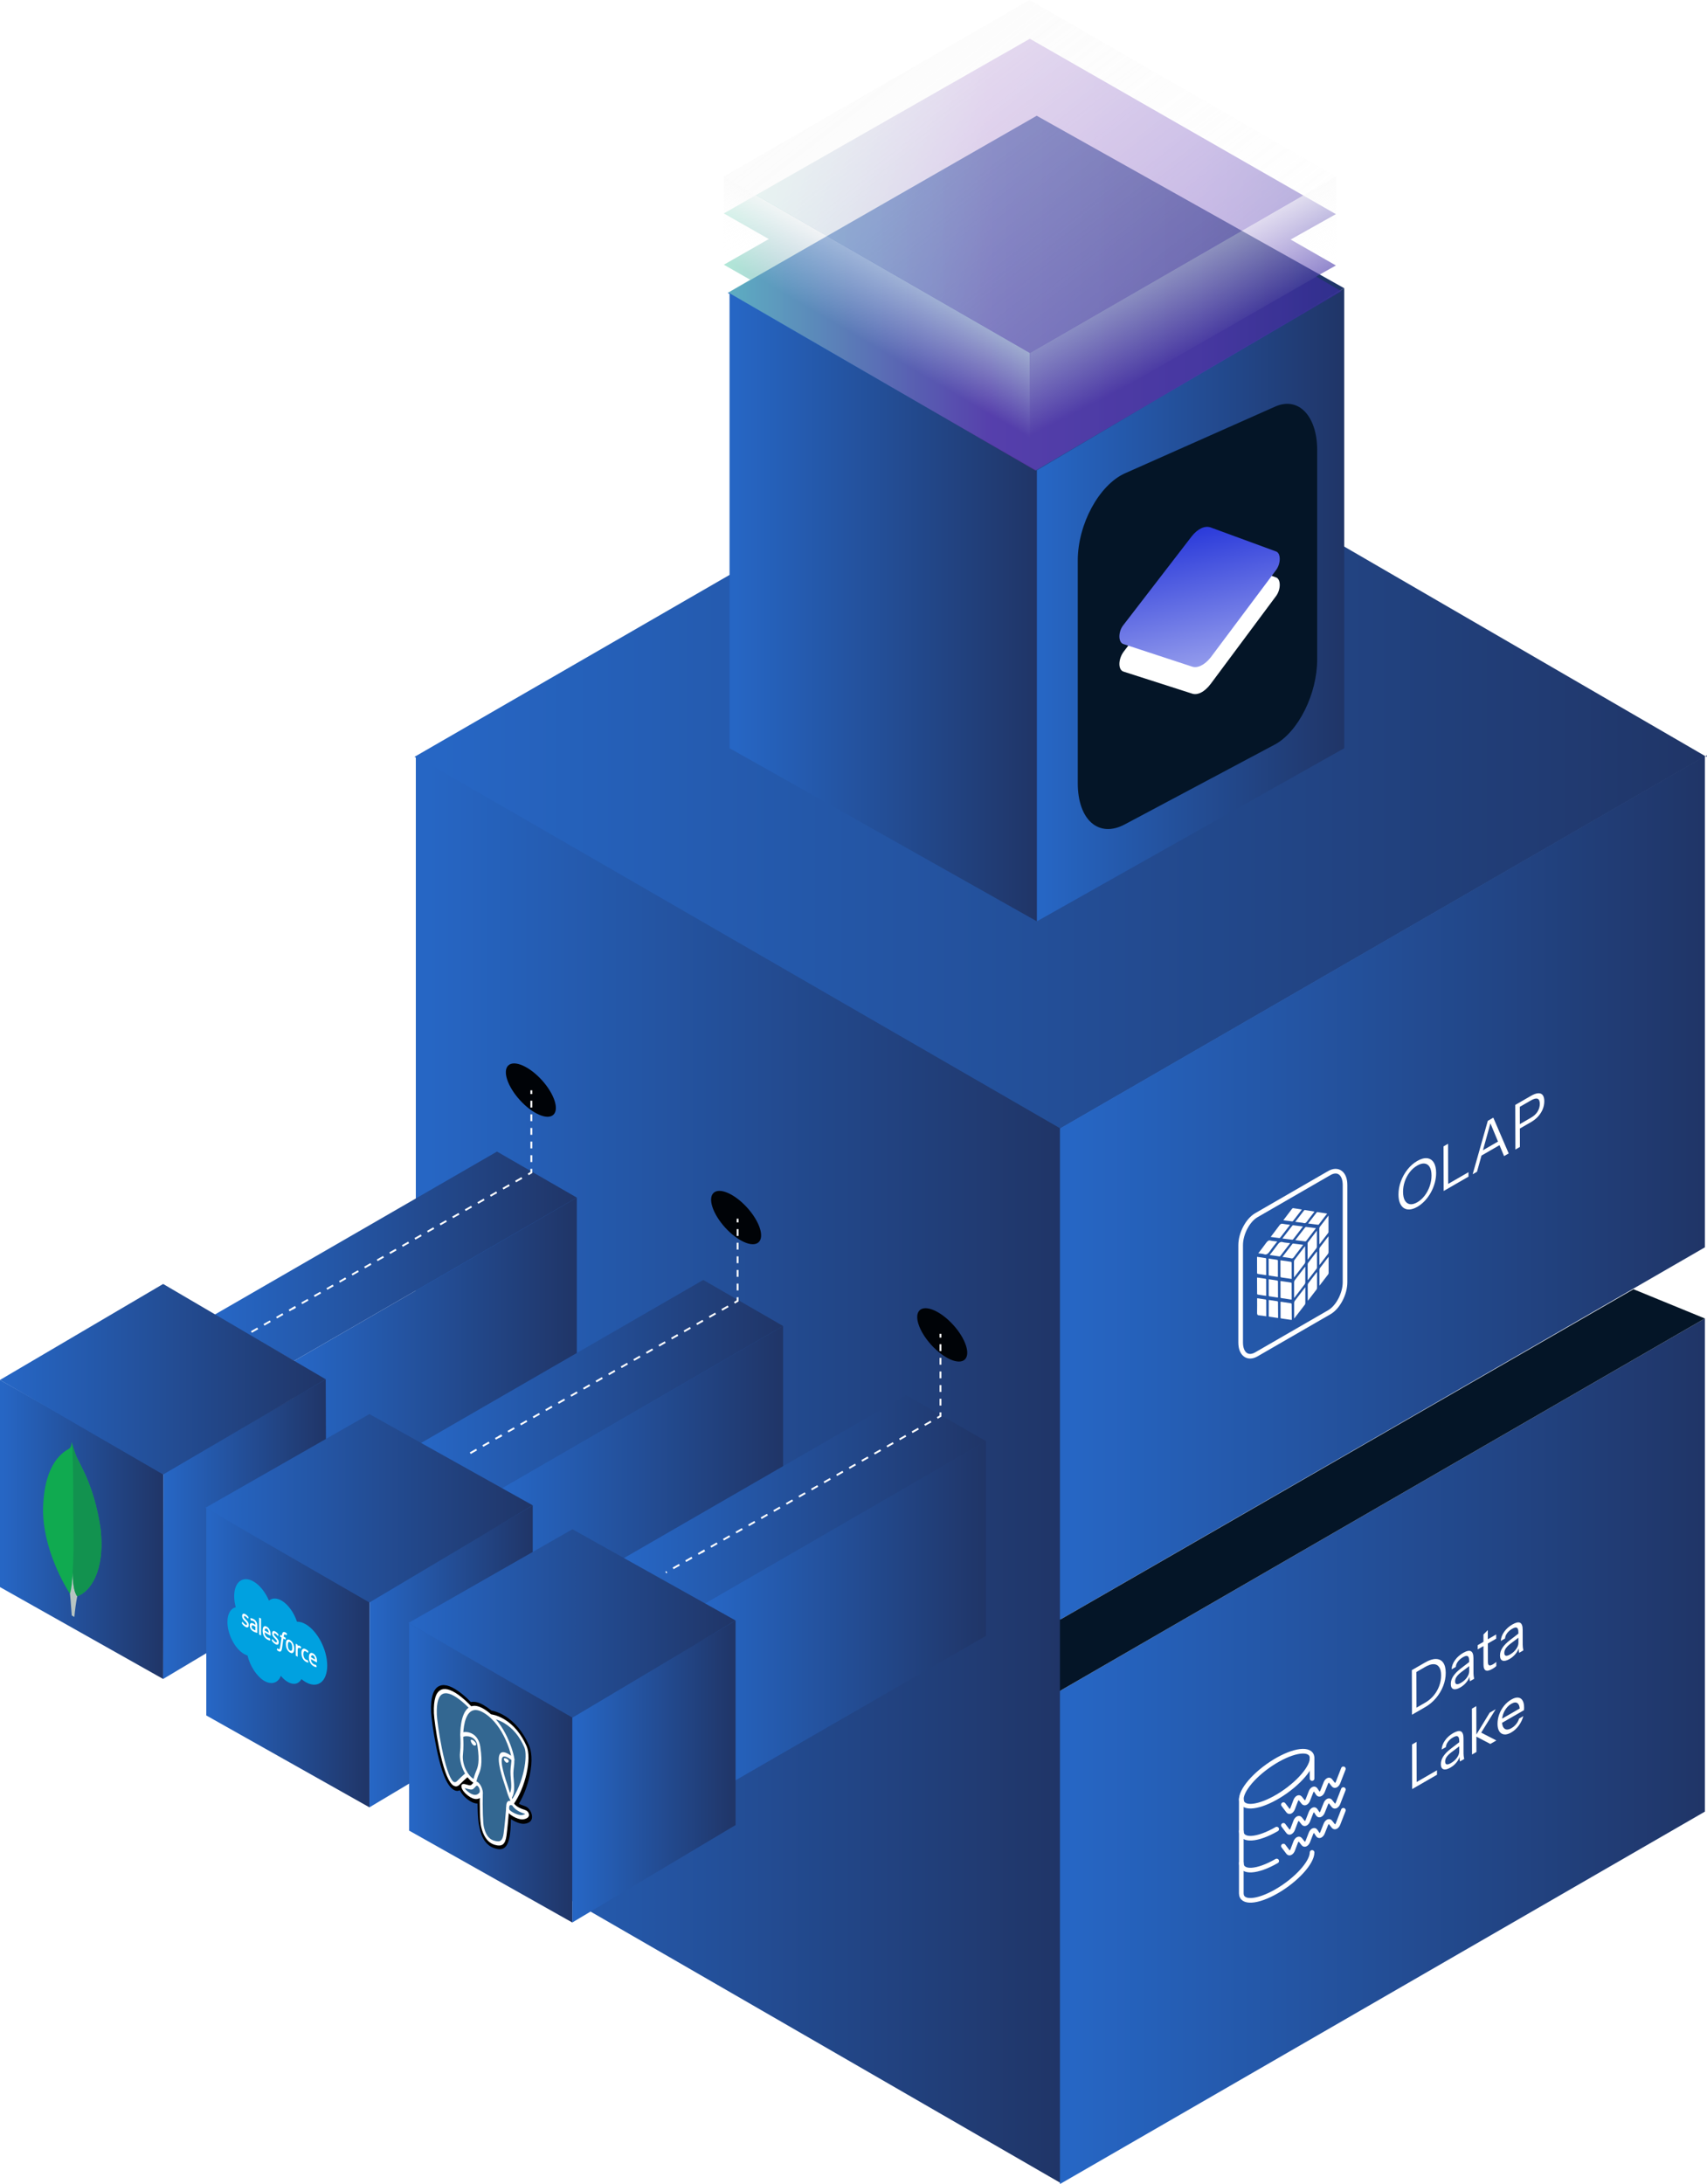 <?xml version="1.0" encoding="UTF-8"?>
<svg id="a" xmlns="http://www.w3.org/2000/svg" xmlns:xlink="http://www.w3.org/1999/xlink" viewBox="0 0 919.78 1176.61">
    <defs>
        <style>
            .bi {
                animation: up-down linear infinite 20s;
                animation-iteration-count: infinite;
                transform-origin: 50% 50%;
                -webkit-animation: up-down linear 4s;
                -webkit-animation-iteration-count: infinite;
                -webkit-transform-origin: 50% 50%;
                -moz-animation: up-down linear 4s;
                -moz-animation-iteration-count: infinite;
                -moz-transform-origin: 50% 50%;
                -o-animation: up-down linear 4s;
                -o-animation-iteration-count: infinite;
                -o-transform-origin: 50% 50%;
                -ms-animation: up-down linear 4s;
                -ms-animation-iteration-count: infinite;
                -ms-transform-origin: 50% 50%;
            }

            @keyframes up-down {
                0% {
                    transform: translate(1px, 0px);
                }

                24% {
                    transform: translate(1px, -5px);
                }

                50% {
                    transform: translate(1px, 0px);
                }

                74% {
                    transform: translate(1px, -5px);
                }

                100% {
                    transform: translate(1px, 0px);
                }
            }

            .af {
                fill: url(#ad);
            }

            .ag {
                fill: url(#ac);
            }

            .ah {
                fill: url(#aa);
            }

            .ai {
                fill: url(#ab);
            }

            .aj {
                fill: url(#ae);
            }

            .ak {
                fill: url(#u);
            }

            .al {
                fill: url(#t);
            }

            .am {
                fill: url(#w);
            }

            .an {
                fill: url(#x);
            }

            .ao {
                fill: url(#z);
            }

            .ap {
                fill: url(#j);
            }

            .aq {
                fill: url(#g);
            }

            .ar {
                fill: url(#m);
            }

            .as {
                fill: url(#h);
            }

            .at {
                fill: url(#i);
            }

            .au {
                fill: url(#q);
            }

            .av {
                fill: url(#r);
            }

            .aw {
                fill: url(#o);
            }

            .ax {
                fill: url(#p);
            }

            .ay {
                fill: url(#k);
            }

            .az {
                fill: url(#n);
            }

            .ba {
                fill: url(#l);
            }

            .bb {
                fill: url(#f);
            }

            .bc {
                fill: url(#d);
            }

            .bd {
                fill: url(#s);
            }

            .be {
                fill: url(#e);
            }

            .bf {
                fill: url(#c);
            }

            .bg {
                fill: url(#b);
            }

            .bh {
                fill: url(#v);
            }

            .bi {
                opacity: .62;
            }

            .bi,
            .bj,
            .bk,
            .bl,
            .bm {
                fill: none;
            }

            .bj {
                stroke-linecap: round;
                stroke-linejoin: round;
                stroke-width: 2.5px;
            }

            @keyframes moveDottedLine {
                0% {
                    stroke-dashoffset: 0;
                }

                100% {
                    stroke-dashoffset: 250;
                }
            }

            .bj,
            .bk,
            .bl,
            .bm {
                stroke: #fff;
            }

            .bn {
                fill: #000307;
            }

            .bo {
                fill: #fff;
            }

            .bp {
                fill: #00a1e0;
            }

            .bq {
                fill: #041527;
            }

            .br {
                fill: #b8c4c2;
            }

            .bs {
                fill: #336791;
            }

            .bt {
                fill: #12924f;
            }

            .bu {
                fill: #10aa50;
            }

            .bk {
                stroke-dasharray: 0 0 3.9 3.9;
                animation: moveDottedLine 12s linear infinite !important;
            }

            .bk,
            .bl,
            .bm {
                stroke-miterlimit: 10;
            }

            .bl {
                stroke-dasharray: 0 0 3.67 3.67;
                animation: moveDottedLine 12s linear infinite !important;
            }
        </style>
        <linearGradient id="b" x1="223.35" y1="407.3" x2="919.78" y2="407.3" gradientUnits="userSpaceOnUse">
            <stop offset=".02" stop-color="#2666c4" />
            <stop offset="1" stop-color="#203567" />
        </linearGradient>
        <linearGradient id="c" x1="224.06" y1="791.76" x2="571.57" y2="791.76" xlink:href="#b" />
        <linearGradient id="d" x1="571.13" y1="639.96" x2="918.63" y2="639.96" xlink:href="#b" />
        <linearGradient id="e" x1="571.13" y1="943.46" x2="918.63" y2="943.46" xlink:href="#b" />
        <linearGradient id="f" x1="115.4" y1="676.79" x2="310.8" y2="676.79" xlink:href="#b" />
        <linearGradient id="g" x1="158.4" y1="741.59" x2="310.8" y2="741.59" xlink:href="#b" />
        <linearGradient id="h" x1="0" y1="823.96" x2="88" y2="823.96" xlink:href="#b" />
        <linearGradient id="i" x1="87.9" y1="823.78" x2="175.9" y2="823.78" xlink:href="#b" />
        <linearGradient id="j" x1="0" y1="743.03" x2="175.51" y2="743.03" xlink:href="#b" />
        <linearGradient id="k" x1="226.54" y1="745.95" x2="421.94" y2="745.95" xlink:href="#b" />
        <linearGradient id="l" x1="269.54" y1="810.75" x2="421.94" y2="810.75" xlink:href="#b" />
        <linearGradient id="m" x1="111.15" y1="893.11" x2="199.15" y2="893.11" xlink:href="#b" />
        <linearGradient id="n" x1="199.05" y1="892.31" x2="287.05" y2="892.31" xlink:href="#b" />
        <linearGradient id="o" x1="110.65" y1="812.56" x2="287.05" y2="812.56" xlink:href="#b" />
        <linearGradient id="p" x1="558.8" y1="325.79" x2="724.31" y2="325.79" xlink:href="#b" />
        <linearGradient id="q" x1="393.1" y1="327.1" x2="558.61" y2="327.1" xlink:href="#b" />
        <linearGradient id="r" x1="392.16" y1="157.92" x2="724.31" y2="157.92" xlink:href="#b" />
        <linearGradient id="s" x1="633.7" y1="267.11" x2="671.45" y2="430.68" gradientUnits="userSpaceOnUse">
            <stop offset="0" stop-color="#0e20d5" />
            <stop offset="1" stop-color="#fff" />
        </linearGradient>
        <linearGradient id="t" x1="335.84" y1="807.99" x2="531.24" y2="807.99" xlink:href="#b" />
        <linearGradient id="u" x1="378.84" y1="872.79" x2="531.24" y2="872.79" xlink:href="#b" />
        <linearGradient id="v" x1="220.45" y1="955.15" x2="308.45" y2="955.15" xlink:href="#b" />
        <linearGradient id="w" x1="308.35" y1="954.35" x2="396.35" y2="954.35" xlink:href="#b" />
        <linearGradient id="x" x1="220.05" y1="874.6" x2="396.35" y2="874.6" xlink:href="#b" />
        <linearGradient id="z" x1="-1600.08" y1="-557.68" x2="-1270.3" y2="-557.68"
            gradientTransform="translate(-880.27 700) rotate(-180) scale(1 -1)" gradientUnits="userSpaceOnUse">
            <stop offset="0" stop-color="#3a2aa4" />
            <stop offset=".22" stop-color="#5c32b6" />
            <stop offset=".57" stop-color="#7533b4" />
            <stop offset="1" stop-color="#81d9bf" />
        </linearGradient>
        <linearGradient id="aa" x1="-1600.08" y1="-585.33" x2="-1270.3" y2="-585.33" xlink:href="#z" />
        <linearGradient id="ab" x1="-1603.04" y1="-543.12" x2="-1272.71" y2="-543.12" xlink:href="#z" />
        <linearGradient id="ac" x1="-1634.43" y1="-345.67" x2="-1302.37" y2="-777.75"
            gradientTransform="translate(-880.27 700) rotate(-180) scale(1 -1)" gradientUnits="userSpaceOnUse">
            <stop offset="0" stop-color="#fff" stop-opacity="0" />
            <stop offset="1" stop-color="#f6f6f6" />
        </linearGradient>
        <linearGradient id="ad" x1="-1535.58" y1="-498.52" x2="-1499.61" y2="-568.86"
            gradientTransform="translate(-880.27 700) rotate(-180) scale(1 -1)" gradientUnits="userSpaceOnUse">
            <stop offset=".2" stop-color="#fff" stop-opacity="0" />
            <stop offset="1" stop-color="#f6f6f6" />
        </linearGradient>
        <linearGradient id="ae" x1="-1337.99" y1="-508.55" x2="-1365.62" y2="-555.49" xlink:href="#ad" />
    </defs>
    <polyline class="bg" points="919.78 406.88 570.83 608.35 223.35 407.73 572.31 206.26 919.54 407.75" />
    <polygon class="bf" points="571.57 1176.1 224.06 975.47 224.06 407.43 571.57 608.06 571.57 1176.1" />
    <polyline class="bc"
        points="571.13 732.61 571.13 607.93 918.63 407.3 918.63 531.98 918.63 547.3 918.63 671.98 571.13 872.61 571.13 747.93" />
    <polyline class="be"
        points="571.13 1035.61 571.13 910.93 918.63 710.3 918.63 834.98 918.63 851.3 918.63 975.98 571.13 1176.61 571.13 1051.93" />
    <path class="bo"
        d="m772.51,626.24c.87,1.35,1.31,3.22,1.32,5.62,0,1.8-.24,3.6-.74,5.4-.5,1.81-1.2,3.53-2.1,5.16-.91,1.64-1.98,3.12-3.22,4.46-1.24,1.32-2.59,2.41-4.05,3.26s-2.84,1.33-4.07,1.43c-1.23.1-2.31-.15-3.22-.75-.91-.6-1.62-1.51-2.12-2.73-.51-1.22-.76-2.73-.77-4.54,0-2.38.42-4.74,1.28-7.09s2.06-4.49,3.59-6.42c1.52-1.92,3.26-3.45,5.22-4.58s3.76-1.65,5.28-1.49c1.54.16,2.73.92,3.61,2.27Zm-2.13,12.73c.65-1.89.97-3.81.96-5.74s-.33-3.42-.98-4.51c-.64-1.1-1.55-1.72-2.7-1.88-1.15-.17-2.5.2-4.04,1.09s-2.88,2.07-4.03,3.57c-1.14,1.48-2.02,3.13-2.65,4.96-.63,1.82-.94,3.7-.93,5.63s.33,3.51.97,4.64c.65,1.12,1.55,1.79,2.69,1.99,1.15.2,2.48-.15,4-1.02s2.85-2.07,4.01-3.6c1.15-1.53,2.05-3.23,2.7-5.11" />
    <polygon class="bo"
        points="780.25 616.18 780.31 637.81 791.26 631.49 791.27 633.89 779.13 640.9 777.89 641.61 777.82 617.59 780.25 616.18" />
    <path class="bo"
        d="m804.63,602.11l8.3,19.28-2.49,1.44-2.46-5.9-9.71,5.61-2.42,8.72-2.34,1.35,8.16-28.78,2.13-1.23.83-.48Zm-5.57,17.56l8.11-4.68-4.09-9.81-4.02,14.49" />
    <path class="bo"
        d="m831.26,589.97c.56.72.85,1.82.85,3.28s-.27,2.9-.83,4.28c-.56,1.38-1.37,2.66-2.43,3.86-1.06,1.2-2.35,2.23-3.87,3.1l-6.04,3.49.03,9.91-2.43,1.4-.07-24.03,8.47-4.89c1.52-.88,2.81-1.34,3.88-1.4,1.07-.06,1.88.27,2.45.99Zm-2.79,8.89c.82-1.29,1.22-2.68,1.22-4.2s-.41-2.42-1.22-2.73c-.81-.31-2.01,0-3.61.92l-5.95,3.44.03,9.31,5.95-3.44c1.58-.91,2.78-2.01,3.59-3.29" />
    <path class="bo"
        d="m777.6,895.68c.92,1.26,1.39,3.09,1.4,5.5s-.45,4.77-1.37,7.13c-.92,2.35-2.21,4.5-3.85,6.46-1.64,1.96-3.57,3.58-5.78,4.86l-5.74,3.31-1.45.84-.07-24.03,2.43-1.4,4.73-2.73c2.23-1.29,4.18-1.91,5.84-1.88,1.66.04,2.95.68,3.87,1.94Zm-2.11,12.57c.69-1.87,1.03-3.77,1.03-5.7s-.35-3.39-1.05-4.41c-.69-1.03-1.67-1.56-2.95-1.6-1.27-.04-2.81.45-4.61,1.49l-4.73,2.73.05,19.22,4.73-2.73c1.78-1.03,3.31-2.32,4.59-3.87,1.28-1.56,2.26-3.26,2.95-5.13" />
    <path class="bo"
        d="m794.06,902.92c.06.49.14.99.24,1.51l-2.28,1.32c-.08-.33-.14-.73-.17-1.2-.02-.34-.04-.76-.04-1.25-.35,1.02-.88,1.98-1.61,2.9-.92,1.15-2.03,2.12-3.36,2.88-1.56.9-2.8,1.18-3.72.86-.92-.33-1.38-1.24-1.39-2.73s.45-2.91,1.36-4.26c.9-1.35,2.22-2.69,3.96-4.03l4.58-3.52v-.77c0-1.29-.27-2.09-.8-2.4-.53-.31-1.37-.13-2.53.54s-2.06,1.45-2.74,2.37c-.68.91-1.06,1.87-1.13,2.88l-2.28,1.32c.09-1.71.7-3.35,1.82-4.93,1.12-1.58,2.59-2.9,4.41-3.95s3.26-1.38,4.17-.9c.92.47,1.37,1.71,1.38,3.72l.02,8.17c0,.49.03.98.09,1.47Zm-2.41-2.57v-2.75s-4.24,3.19-4.24,3.19c-1.1.84-1.94,1.66-2.51,2.46-.57.79-.85,1.64-.85,2.53s.27,1.37.79,1.51c.52.15,1.3-.08,2.33-.67,1.32-.76,2.4-1.72,3.23-2.88.83-1.17,1.25-2.29,1.25-3.38" />
    <path class="bo"
        d="m801.67,878.16v4.97s4.52-2.6,4.52-2.6v2.27s-4.49,2.6-4.49,2.6l.03,10.01c0,.96.22,1.53.66,1.73.44.2,1.14,0,2.13-.56.4-.23.73-.45,1.02-.67.28-.22.52-.43.7-.62v2.27c-.19.2-.47.44-.84.71-.37.27-.78.53-1.23.79-1.67.97-2.89,1.24-3.66.82-.76-.42-1.15-1.44-1.15-3.06l-.03-10.04-3.1,1.79v-2.27s3.1-1.79,3.1-1.79v-3.97s2.35-2.37,2.35-2.37Z" />
    <path class="bo"
        d="m820.58,887.61c.06.49.14.99.24,1.51l-2.28,1.32c-.08-.33-.14-.73-.17-1.2-.02-.34-.04-.75-.04-1.24-.35,1.02-.89,1.98-1.61,2.89-.92,1.15-2.03,2.12-3.36,2.88-1.56.9-2.8,1.18-3.72.86-.92-.33-1.38-1.24-1.39-2.73s.45-2.91,1.36-4.26c.9-1.35,2.22-2.69,3.96-4.03l4.58-3.52v-.77c0-1.29-.27-2.09-.8-2.4-.53-.31-1.37-.13-2.53.54s-2.06,1.45-2.74,2.37c-.68.91-1.06,1.87-1.13,2.88l-2.28,1.32c.09-1.71.7-3.35,1.82-4.93,1.12-1.58,2.59-2.9,4.41-3.95s3.26-1.38,4.18-.91c.91.47,1.37,1.72,1.37,3.72l.02,8.17c0,.49.03.98.09,1.47Zm-2.41-2.57v-2.75s-4.24,3.19-4.24,3.19c-1.1.84-1.94,1.66-2.51,2.46-.57.79-.85,1.64-.85,2.53s.27,1.37.79,1.51c.52.15,1.3-.08,2.33-.67,1.32-.76,2.4-1.72,3.23-2.88.84-1.17,1.25-2.29,1.25-3.38" />
    <polygon class="bo"
        points="763.28 938.4 763.34 960.02 774.29 953.7 774.29 956.11 762.16 963.11 760.92 963.83 760.85 939.8 763.28 938.4" />
    <path class="bo"
        d="m788.7,946.13c.06.49.14.99.24,1.51l-2.28,1.32c-.08-.34-.13-.74-.16-1.21-.02-.34-.04-.75-.05-1.24-.35,1.02-.88,1.99-1.61,2.9-.91,1.15-2.03,2.11-3.36,2.87-1.56.9-2.8,1.19-3.72.86-.92-.33-1.38-1.24-1.38-2.73s.45-2.91,1.35-4.26,2.22-2.69,3.96-4.02l4.59-3.53v-.76c0-1.29-.27-2.09-.8-2.4-.53-.31-1.37-.13-2.53.54s-2.06,1.45-2.74,2.37c-.68.92-1.06,1.87-1.14,2.88l-2.27,1.31c.09-1.7.7-3.34,1.82-4.93,1.12-1.58,2.59-2.9,4.4-3.94s3.27-1.38,4.18-.91c.91.47,1.37,1.72,1.37,3.72l.02,8.18c0,.48.03.97.09,1.47Zm-2.41-2.58v-2.75s-4.24,3.2-4.24,3.2c-1.1.84-1.95,1.65-2.51,2.45-.57.8-.85,1.64-.85,2.53s.26,1.37.78,1.52c.52.15,1.3-.08,2.33-.67,1.32-.76,2.4-1.72,3.24-2.89.83-1.16,1.25-2.29,1.25-3.38" />
    <polygon class="bo"
        points="795.47 919.14 795.52 934.42 802.68 922.67 805.94 920.79 798.11 933.42 806.28 937.64 803.03 939.51 795.52 935.58 795.54 943.84 793.17 945.21 793.1 920.51 795.47 919.14" />
    <path class="bo"
        d="m820.37,916.06c.57.92.86,2.22.86,3.91,0,.23,0,.44-.02.65,0,.2-.03.44-.07.71l-11.78,6.8c.12,1.54.58,2.6,1.36,3.18.92.68,2.15.58,3.69-.31.96-.56,1.81-1.29,2.55-2.19.73-.9,1.25-1.89,1.59-2.98l2.25-1.3c-.49,1.85-1.31,3.55-2.46,5.12-1.15,1.57-2.5,2.8-4.04,3.68-1.44.83-2.71,1.19-3.82,1.05-1.11-.13-1.98-.68-2.61-1.65-.64-.97-.96-2.32-.96-4.05s.3-3.45.92-5.13c.62-1.68,1.49-3.21,2.61-4.6,1.13-1.39,2.42-2.5,3.88-3.34s2.62-1.17,3.65-1.07c1.04.09,1.84.6,2.4,1.52Zm-10.96,9.81l9.46-5.46c-.14-1.38-.52-2.32-1.16-2.82-.8-.64-1.93-.54-3.39.3s-2.71,2.14-3.62,3.85c-.7,1.3-1.13,2.67-1.29,4.13" />
    <ellipse class="bn" cx="286.05" cy="587.24" rx="8" ry="18" transform="translate(-320.54 344.91) rotate(-42.25)" />
    <ellipse class="bn" cx="396.65" cy="655.91" rx="8" ry="18" transform="translate(-337.98 437.11) rotate(-42.25)" />
    <polygon class="bb" points="267.8 620.39 310.8 645.19 158.4 733.19 115.4 708.39 267.8 620.39" />
    <polyline class="aq" points="158.4 733.19 158.4 837.99 310.8 750.09 310.8 645.19 158.4 733.19" />
    <line class="bm" x1="286.3" y1="587.39" x2="286.3" y2="589.39" />
    <line class="bl" x1="286.3" y1="592.99" x2="286.3" y2="627.89" />
    <polyline class="bm" points="286.3 629.69 286.3 631.69 284.6 632.69" />
    <line class="bk" x1="281.2" y1="634.59" x2="130.17" y2="720.59" />
    <line class="bm" x1="159.2" y1="704.09" x2="157.5" y2="705.09" />
    <polygon class="as" points="87.9 904.51 0 855.01 0 743.41 88 793.41 87.9 904.51" />
    <polygon class="at" points="87.9 904.51 175.9 852.01 175.51 743.06 88 793.41 87.9 904.51" />
    <polygon class="ap" points="87.9 794.36 175.51 743.06 87.9 691.71 0 743.41 87.9 794.36" />
    <polygon class="ay" points="378.94 689.55 421.94 714.35 269.54 802.35 226.54 777.55 378.94 689.55" />
    <polyline class="ba" points="269.54 802.35 269.54 907.15 421.94 819.25 421.94 714.35 269.54 802.35" />
    <line class="bm" x1="397.44" y1="656.55" x2="397.44" y2="658.55" />
    <line class="bl" x1="397.44" y1="662.15" x2="397.44" y2="697.05" />
    <polyline class="bm" points="397.44 698.85 397.44 700.85 395.74 701.85" />
    <line class="bk" x1="392.34" y1="703.75" x2="250.35" y2="784.6" />
    <line class="bm" x1="270.34" y1="773.25" x2="268.64" y2="774.25" />
    <polygon class="ar" points="199.05 973.66 111.15 924.16 111.15 812.56 199.15 862.56 199.05 973.66" />
    <polygon class="az" points="199.05 973.66 287.05 921.16 287.05 810.96 199.15 862.56 199.05 973.66" />
    <polygon class="aw" points="199.05 863.31 287.05 810.96 199.05 761.81 110.65 812.31 199.05 863.31" />
    <path class="bn"
        d="m262.25,937.5l2.7,1.4c1.6.8,2.8,3.1,2.8,5.2s-1.3,3.2-2.8,2.4-2.7-3.1-2.7-5.2v-3.8Zm-1.4,12.4c0,2.1-1.1,3.1-2.6,2.3-1.4-.8-2.6-3.1-2.6-5.1v-9.2c0-2.1,1.2-3.1,2.6-2.4,1.4.8,2.6,3,2.6,5.1v9.3Z" />
    <path class="bn"
        d="m248.15,928.7l-2.4-1.2c-1.3-.7-2.4-2.8-2.4-4.7,0-1.9,1.1-3,2.4-2.4,1.3.6,2.4,2.7,2.4,4.7v3.6Zm1.2-12.1c0-2,1.1-3.1,2.5-2.5s2.5,2.8,2.5,4.8v9.2c0,2-1.1,3.1-2.5,2.4s-2.5-2.8-2.5-4.8v-9.1Z" />
    <polygon class="ax" points="558.8 496.29 724.31 403.08 724.31 155.28 558.8 251.12 558.8 496.29" />
    <polygon class="au" points="558.61 496.29 393.1 403.08 393.1 157.92 558.61 251.12 558.61 496.29" />
    <polygon class="av" points="558.61 253.48 392.16 157.82 558.61 62.36 724.31 155.28 558.61 253.48" />
    <path class="bq"
        d="m686.95,401.08l-80.97,43.09c-14,7.41-25.25-2.47-25.25-22.23v-119.94c0-19.76,11.53-40.62,25.25-46.93l80.97-35.96c12.63-5.76,22.78,4.94,22.78,23.33v112.81c0,18.66-10.16,38.97-22.78,45.84Z" />
    <path class="bo"
        d="m605.43,361.83l36.78,11.8c3.02,1.1,6.86-.82,10.16-5.21l35.13-47.21c2.74-3.57,2.74-9.33,0-10.16l-35.13-12.63c-3.02-1.1-6.86.55-10.16,4.67l-36.78,48.03c-3.02,4.12-3.02,9.88,0,10.7Z" />
    <path class="bd"
        d="m605.43,347.01l36.78,12.08c3.02,1.1,6.86-.82,10.16-4.94l35.13-46.93c2.74-3.57,2.74-9.33,0-10.16l-35.13-12.9c-3.02-1.1-6.86.55-10.16,4.67l-36.78,47.76c-3.02,3.57-3.02,9.61,0,10.43Z" />
    <ellipse class="bn" cx="507.71" cy="719.11" rx="8" ry="18" transform="translate(-351.62 528.21) rotate(-42.25)" />
    <polygon class="al" points="488.24 751.59 531.24 776.39 378.84 864.39 335.84 839.59 488.24 751.59" />
    <polyline class="ak" points="378.84 864.39 378.84 969.19 531.24 881.29 531.24 776.39 378.84 864.39" />
    <line class="bm" x1="506.74" y1="718.59" x2="506.74" y2="720.59" />
    <line class="bl" x1="506.74" y1="724.19" x2="506.74" y2="759.09" />
    <polyline class="bm" points="506.74 760.89 506.74 762.89 505.04 763.89" />
    <line class="bk" x1="501.64" y1="765.79" x2="358.76" y2="847.15" />
    <line class="bm" x1="379.64" y1="835.29" x2="377.94" y2="836.29" />
    <polygon class="bh" points="308.35 1035.7 220.45 986.2 220.45 874.6 308.45 924.6 308.35 1035.7" />
    <polygon class="am" points="308.35 1035.7 396.35 983.2 396.35 873 308.45 924.6 308.35 1035.7" />
    <polygon class="an" points="308.45 925.35 396.35 873 308.45 823.85 220.05 874.35 308.45 925.35" />
    <polygon class="bq" points="880.17 694.54 918.63 710.3 571.13 910.93 571.13 872.61 880.17 694.54" />
    <path class="bu"
        d="m54.09,822.94c-3.69-23.85-11.39-34.07-13.35-39.29-.81-2.27-1.53-4.55-2.15-6.84-.1,1.87-.29,2.97-1.52,3.73-2.47,1.51-12.96,6.85-13.84,31.01-.82,22.53,12.68,44.51,14.47,47.01,1.37,1.69,3.04,1.78,3.86,1.42,6.51-2.2,15.41-12.95,12.54-37.03" />
    <path class="br"
        d="m39.15,847.15c-.34,5.5-.58,8.67-1.45,11.42,0,0,.57,5.75.96,11.72l1.41.81c.34-3.85.85-7.57,1.54-11.13-1.82-2.25-2.39-7.78-2.46-12.82Z" />
    <path class="bt"
        d="m41.61,859.97h0c-1.84-2.2-2.38-7.82-2.46-12.82.46-7.9.59-16.02.4-24.32-.1-4.35.05-39.76-.79-45.44.57,2.09,1.24,4.18,1.98,6.25,1.96,5.22,9.66,15.45,13.35,39.29,2.87,24.06-5.97,34.79-12.48,37.03Z" />
    <g id="y">
        <path
            d="m272.89,979.36c.36-3.76.25-4.4,2.46-2.48l.56.39c1.7,1.09,3.93,1.9,5.24,1.85,2.82-.12,4.49-2.06,1.71-2.9-6.34-1.92-6.77-5.03-6.77-5.03,6.69-9.37,9.49-24.56,7.07-30.07-6.58-15.02-17.98-16.29-18.17-16.27l-.06-.02c-1.25-1.07-2.65-2.08-4.23-3.03-2.87-1.72-5.04-1.91-6.69-1.19,0,0-20.33-22.91-19.39,2.85.2,5.48,5.77,43.92,12.4,37.11,2.43-2.49,4.77-4.43,4.77-4.43,1.16,1.7,2.56,3.03,4.02,3.69l.11-.06c-.04.46-.02.94.05,1.54-1.71,1.56-1.21,2.3-4.63,1.26-3.46-1.05-1.43,1.82-.1,3.03,1.61,1.46,5.33,4.37,7.84,1.13l-.1.48c.67,1.1.63,5.5.72,8.72.1,3.22.25,6.26.74,8.28.48,2.02,1.05,6.83,5.55,8.14,3.76,1.1,6.63,1.21,6.89-13.01" />
        <path
            d="m264.54,994.88c-1.4-.81-2.93-2.18-4.19-4.49-1.22-2.24-1.7-4.47-1.98-5.81-.04-.21-.09-.41-.12-.54-.57-2.4-.77-5.46-.88-9.33-.02-.57-.03-1.18-.04-1.8,0-.38-.02-.82-.03-1.29-1.93.01-4.19-1.09-6.61-3.29-.67-.61-1.34-1.38-1.89-2.15-.43-.61-.76-1.19-1-1.73-1.93,1.03-3.76-.34-4.77-1.37-1.8-1.84-3.4-4.99-4.9-9.64-1.06-3.28-2.08-7.34-3.03-12.07-1.67-8.24-2.72-16.52-2.82-19.09-.3-8.11,1.31-12.87,4.79-14.13,2.87-1.05,6.79.39,11.66,4.26,2.07,1.65,3.86,3.39,4.98,4.54,2.02-.43,4.38.16,7.05,1.75,1.43.85,2.78,1.8,4.05,2.83,1.36.22,3.95.94,6.92,2.7,5.55,3.29,10.16,8.84,13.31,16.04,1.19,2.72,2.21,7.8.3,16.55-1.18,5.41-3.23,10.7-5.75,14.92.67.36,1.58.76,2.82,1.13.71.21,1.31.52,1.83.92,1.11.86,1.96,2.28,2.29,3.78.95,4.4-3.1,4.91-4.36,4.97-1.6.07-4.21-.84-6.34-2.19l-.1-.07-.38-.27c-.01.12-.02.25-.03.37-.02.18-.03.37-.05.56-.14,7.24-.93,11.43-2.56,13.58-1.72,2.27-4.1,1.81-6.19,1.2-.59-.17-1.26-.43-1.96-.84Zm-4.07-29.26c1.34,2.21,1.46,4.89,1.56,9.84.01.59.02,1.18.04,1.72.05,1.62.16,5.43.59,7.23.06.27.12.53.18.81.49,2.28.69,3.22,2.67,3.79,1.74.51,2.63.58,3.32-.32,1.03-1.36,1.6-4.98,1.71-10.76l2.35,1.44-2.34-1.72c.02-.24.04-.47.06-.68.2-2.22.37-3.98,1.62-4.45.79-.3,1.68.12,2.45.66-.64-1.23-.84-2.24-.9-2.68l-.2-1.4.55-.77c2.92-4.09,5.33-9.8,6.61-15.66,1.44-6.57.81-10.08.56-10.66-5.24-11.94-14.35-13.56-15.35-13.7l-.17.02-.88-.29-.45-.39c-1.15-.98-2.42-1.89-3.79-2.71-2.12-1.27-3.83-1.59-5.23-.99l-1.07.47-1.25-1.4c-2.44-2.74-9.59-9.54-13.34-8.17-2.07.76-3.01,4.07-2.79,9.83.07,2,1.07,9.91,2.71,17.91,2.26,11,4.25,14.84,4.81,15.38.07,0,.32-.03.72-.44,2.45-2.51,4.78-4.44,4.87-4.52l1.36-1.13,1.65,2.41c.57.83,1.19,1.48,1.83,1.92l3.91-2.2-.57,7.42c-.01.14-.02.34.03.75l.17,1.57-.74.68s-.01.01-.02.02l1.83,2.18.93-1.01Z" />
        <path class="bs"
            d="m282.87,976.22c-6.34-1.92-6.77-5.03-6.77-5.03,6.69-9.37,9.49-24.56,7.07-30.07-6.58-15.02-17.98-16.29-18.17-16.27l-.06-.02c-1.25-1.07-2.65-2.08-4.23-3.03-2.87-1.72-5.04-1.91-6.69-1.19,0,0-20.33-22.91-19.39,2.85.2,5.48,5.77,43.92,12.4,37.11,2.43-2.49,4.77-4.43,4.77-4.43,1.16,1.7,2.56,3.03,4.02,3.69l.11-.06c-.04.46-.02.94.05,1.54-1.71,1.56-1.21,2.3-4.63,1.26-3.46-1.05-1.43,1.82-.1,3.03,1.61,1.46,5.33,4.37,7.84,1.13l-.1.48c.67,1.1,1.14,5.31,1.06,8.84-.08,3.53-.13,5.95.4,8.17.53,2.22,1.05,6.83,5.55,8.14,3.76,1.1,5.7-.56,5.97-5.04.19-3.19.63-2.45.65-5.38l.35-1.19c.4-4.24.06-5.87,2.38-3.87l.56.39c1.7,1.09,3.93,1.9,5.24,1.85,2.82-.12,4.49-2.06,1.71-2.9h0Z" />
        <path class="bo"
            d="m264.76,993.07c-3.78-2.18-4.98-6.86-5.47-8.78-.72-2.81-.87-11.84-.71-19.55.01-.57.38-.81.81-.55.43.27.78.95.76,1.52-.18,8.59.07,16.61.6,18.65.81,3.17,2.04,6.25,5.52,7.26,3.35.98,4.55.06,5.1-3.94.43-3.05,1.27-11.97,1.38-13.77.03-.56.41-.77.84-.48.43.29.76.98.72,1.54-.11,1.87-.95,10.78-1.4,13.95-.66,4.74-2.38,6.08-6.32,4.93-.67-.2-1.28-.46-1.84-.78Z" />
        <path class="bo"
            d="m244.46,962.03c-.36-.21-.7-.49-.98-.78-2.45-2.51-4.78-9.15-6.93-19.76-1.63-8.06-2.66-16.08-2.75-18.55-.27-7.33,1.12-11.61,4.13-12.72,2.52-.93,6.06.39,10.5,3.91,3.24,2.57,5.74,5.36,5.85,5.48.4.45.59,1.17.43,1.61-.16.44-.62.43-1.02-.02-.11-.13-9.62-10.68-14.85-8.76-2.54.94-3.71,4.73-3.47,11.29.08,2.07,1.04,9.86,2.68,18,1.9,9.41,4.06,15.9,5.92,17.8.28.29,1.15,1.18,2.41-.11,2.42-2.48,4.63-4.29,4.66-4.31.3-.24.8.03,1.11.61.31.58.32,1.25.02,1.49-.02.02-2.2,1.8-4.58,4.24-1.14,1.17-2.24,1.07-3.13.56Z" />
        <path class="bo"
            d="m276.05,972.11c-.15-.09-.3-.23-.44-.43-.36-.53-.45-1.24-.21-1.58,6.75-9.46,9.13-24.2,7.11-28.82-2.55-5.81-6.14-10.15-10.69-12.91-3.37-2.04-6.05-2.45-6.49-2.5-.04,0-.08,0-.12,0-.48-.08-.84-.64-.98-1.12-.16-.58-.03-1.07.31-1.15.29-.07,3.39.39,7.08,2.57,5.07,3,9.26,8.03,12.12,14.54.71,1.62,1.05,3.79,1.02,6.46-.03,2.43-.37,5.24-1,8.11-1.37,6.27-3.94,12.37-7.06,16.74-.15.21-.4.23-.65.09Z" />
        <path class="bo"
            d="m276.4,978.5c-1.17-.67-2.21-1.5-2.84-2.36-.66-.91-.79-1.7-.8-2.09-.17-4.11,1.44-3.98,2.33-3.81-.11-.28-.26-.62-.42-.96-.5-1.13-1.19-2.67-1.72-4.7-.08-.31-.34-1.08-.64-1.97-1.63-4.85-5.04-14.95-2.84-17.87,1.01-1.34,3-.96,5.93,1.13-.39-1.77-1.37-5.19-3.17-9.08-2.09-4.51-5.8-10.6-11.58-14.07-2.94-1.76-5.34-1.95-7.15-.56-4.05,3.11-3.92,13.11-3.92,13.21.01.58-.33.87-.76.63-.43-.24-.79-.9-.8-1.48,0-.45-.16-10.99,4.36-14.47,2.12-1.63,4.92-1.43,8.3.6,6.31,3.78,10.37,10.4,12.66,15.29,2.5,5.33,3.73,10.32,3.83,11.82.08,1.2-.58,1.03-.66,1.01l-.28-.15c-3.58-2.83-4.95-2.61-5.47-1.92-1.63,2.17,1.56,11.65,2.92,15.7.35,1.04.6,1.79.72,2.24.45,1.7,1.03,3.01,1.5,4.06.42.94.78,1.75.91,2.54.07.19.94,2.27,5.86,3.76,1.29.39,2.07,1.15,2.31,2.27.47,2.15-2.11,2.83-3.53,2.89-1.27.05-3.29-.62-5.05-1.63Zm-2.08-3.75c.19.32,1,1.12,2.6,1.94,1.44.74,2.96,1.2,3.87,1.16,1.06-.04,1.8-.34,2.24-.63-.01,0-.02,0-.04-.01-3.23-.97-5.51-2.42-6.79-4.28-.08-.12-.15-.23-.22-.34-.11-.01-.22-.03-.33-.06-.73-.15-1.41-.29-1.32,2.22Z" />
        <path class="bo"
            d="m253.52,968.26c-.8-.46-1.63-1.09-2.5-1.88-.25-.23-2.44-2.27-2.41-4.12.03-1.69,1.85-1.14,2.54-.93,2.42.73,2.57.56,3.32-.28.22-.25.5-.56.88-.9,1.26-1.15,2.44.19,2.95.76.79.9,1.46,2.34,1.73,3.76.25,1.29.13,2.32-.33,2.91-1.49,1.93-3.63,2.14-6.17.67Zm-3.17-4.89c.23.34.62.81,1.05,1.21,2.1,1.91,5.01,3.64,7.01,1.06.24-.31.16-.92.1-1.25-.14-.71-.47-1.49-.82-1.88-.43-.48-.66-.75-1.17-.28,0,0,0,0,0,0-.34.31-.59.59-.81.84-.96,1.07-1.4,1.37-4.24.51-.59-.18-.93-.21-1.12-.2Zm5.58-2.18h0s0,0,0,0Z" />
        <path class="bo"
            d="m255.82,962.13c-.38-.22-.72-.78-.78-1.34-.02-.15-.03-.29-.03-.44-1.85-1.13-3.62-3.22-4.97-5.88-1.73-3.4-2.51-7.17-2.15-10.37.38-3.43.24-6.74.16-8.52-.02-.5-.04-.86-.04-1.1,0-.32,0-1.16,2.07-1.37.73-.07,2.19-.09,3.78.61,2.66,1.17,4.42,3.77,4.94,7.31,1.4,9.47.11,12.55-.83,14.81-.17.42-.34.81-.47,1.21l-.12.35c-.49,1.48-.92,2.76-.79,3.96.07.61-.23.97-.66.81-.04-.01-.08-.03-.12-.06Zm-6.23-26.43c0,.18.02.41.03.66.08,1.85.23,5.3-.18,8.93-.29,2.59.34,5.65,1.73,8.38,1.09,2.15,2.53,3.83,4.01,4.68.17-.83.44-1.65.74-2.54l.12-.35c.15-.45.33-.87.51-1.31.9-2.15,2.03-4.83.73-13.56-.25-1.69-.85-2.93-1.84-3.8-2.16-1.91-5.2-1.49-5.85-1.1Z" />
        <path class="bo"
            d="m253.91,937.75c-.04.32.47,1.53,1.13,2.03.66.5,1.22.11,1.26-.21.04-.32-.47-.99-1.13-1.5-.66-.5-1.22-.65-1.26-.33h0Z" />
        <path class="bo"
            d="m255.19,940.23c-.06-.04-.12-.08-.19-.12-.41-.32-.83-.91-1.12-1.58-.1-.24-.27-.68-.23-.97.01-.11.06-.26.21-.32.26-.11.78.09,1.35.52.35.27.68.59.92.91.42.56.46.93.44,1.11-.04.32-.29.52-.51.59-.27.09-.57.04-.86-.13Zm-1.02-2.26c.04.26.42,1.12.9,1.49.49.37.9.09.96-.06-.06-.14-.36-.58-.9-.99-.53-.41-.88-.47-.96-.44Z" />
        <path class="bo"
            d="m273.99,948.64c.04.36-.47.98-1.13.73-.66-.26-1.22-1.3-1.26-1.66-.03-.36.47-.45,1.13-.19s1.22.76,1.26,1.13h0Z" />
        <path class="bo"
            d="m272.71,949.47c-.65-.38-1.2-1.38-1.24-1.81-.05-.55.58-.58,1.24-.32.66.26,1.35.81,1.41,1.36h0c.02.25-.11.53-.34.72-.15.12-.47.31-.9.14-.06-.02-.11-.05-.17-.08Zm.43-1.58c-.12-.07-.25-.13-.39-.19-.69-.27-1.03-.1-1.02.06.02.25.52,1.2,1.11,1.43.36.14.62-.02.75-.12.2-.16.28-.38.27-.47-.01-.13-.27-.44-.72-.7Z" />
        <path class="bo"
            d="m274.94,968.92c-.15-.09-.3-.23-.44-.43-.36-.53-.46-1.24-.22-1.58,1.53-2.17,1.25-5.46.98-8.64-.12-1.36-.24-2.77-.21-4.05.03-1.31.16-2.33.28-3.31.14-1.16.28-2.26.22-3.68-.02-.59.31-.89.74-.67.43.22.8.88.83,1.47.07,1.65-.09,2.9-.24,4.11-.11.93-.23,1.89-.26,3.07-.03,1.12.08,2.38.2,3.72.29,3.41.62,7.28-1.23,9.9-.15.21-.4.23-.65.09Z" />
    </g>
    <path class="bp"
        d="m144.91,862.27c1.73-1.41,4.15-1.51,6.82.03,3.55,2.05,6.65,6.48,8.3,11.35,1.43-.03,3.02.41,4.69,1.38,6.4,3.7,11.59,13.67,11.59,22.28,0,8.61-5.19,12.6-11.59,8.9-.77-.44-1.53-.99-2.28-1.62-1.45,2.62-4.22,3.35-7.4,1.52-1.33-.77-2.59-1.9-3.71-3.28-1.47,3.77-4.9,5.02-8.9,2.72s-7.71-7.96-9.07-13.68c-.6-.18-1.21-.44-1.84-.81-4.96-2.86-8.97-10.59-8.97-17.27,0-4.48,1.81-7.34,4.49-7.88-.55-2.01-.86-4.06-.86-6.03,0-7.68,4.68-11.21,10.44-7.88,3.39,1.96,6.4,5.84,8.3,10.27" />
    <path class="bo"
        d="m130.32,874.4c-.03.1.01.15.02.18.1.16.2.29.31.42.55.7,1.07,1.12,1.61,1.43,1.1.64,1.79.25,1.79-1.01v-.02c0-1.16-.77-2.03-1.5-2.76l-.09-.1c-.55-.55-1.02-1.03-1.02-1.51v-.03c0-.41.28-.55.7-.31.47.27,1.04.81,1.4,1.29,0,0,.11.15.15.04.02-.06.21-.61.22-.68.02-.07-.02-.14-.05-.2-.41-.58-.99-1.14-1.58-1.48l-.11-.06c-1.01-.58-1.71-.18-1.71.99v.02c0,1.23.78,2.08,1.51,2.77l.12.12c.53.52.99.97.99,1.47v.02c0,.46-.3.62-.78.35-.19-.11-.78-.46-1.42-1.37-.08-.1-.12-.17-.18-.26-.03-.04-.11-.14-.14-.02l-.22.68h0Zm16.15,9.32c-.03.1.01.15.02.18.1.16.2.29.31.42.55.7,1.07,1.12,1.61,1.43,1.1.64,1.79.25,1.79-1.01v-.02c0-1.16-.77-2.03-1.5-2.76l-.09-.1c-.55-.55-1.02-1.03-1.02-1.51v-.03c0-.41.28-.55.7-.31.47.27,1.04.81,1.4,1.29,0,0,.11.15.15.04.02-.06.21-.61.22-.68.02-.07-.02-.14-.05-.2-.41-.58-.99-1.14-1.58-1.48l-.11-.06c-1.01-.58-1.71-.18-1.71.99v.02c0,1.23.78,2.08,1.51,2.77l.12.12c.53.52.99.98.99,1.47v.02c0,.46-.3.62-.78.35-.19-.11-.78-.46-1.42-1.37-.08-.1-.12-.17-.18-.26-.02-.03-.11-.13-.15-.02l-.22.68h0Zm11.02,3.9c0,.71-.1,1.21-.3,1.5-.19.28-.49.3-.9.07s-.7-.6-.89-1.1c-.19-.51-.29-1.12-.29-1.84,0-.71.1-1.21.29-1.49.19-.28.48-.3.89-.06s.7.59.9,1.09c.2.5.29,1.12.29,1.83m.92-.79c-.09-.46-.23-.9-.42-1.31-.19-.41-.43-.79-.71-1.13-.28-.34-.61-.62-.99-.83s-.71-.32-.99-.31c-.28.01-.52.12-.71.31-.19.19-.33.47-.42.82-.09.35-.13.77-.13,1.24s.05.94.13,1.4c.09.46.23.9.42,1.31.19.41.43.79.71,1.12.28.33.61.61.99.83s.7.32.99.31c.28,0,.52-.11.71-.3.19-.19.33-.47.42-.82.09-.35.14-.77.14-1.24s-.05-.94-.14-1.4m7.56,7.75c-.03-.14-.12-.14-.12-.14-.13,0-.28-.03-.43-.08-.15-.06-.32-.14-.5-.24-.45-.26-.8-.64-1.05-1.13-.25-.5-.4-1.14-.4-1.91,0-.69.13-1.15.35-1.41.22-.27.57-.27,1.02,0,.38.22.67.44.97.75,0,0,.07.08.11-.02.08-.25.14-.43.23-.71.02-.08-.04-.15-.06-.18-.12-.13-.4-.4-.61-.56-.2-.16-.43-.31-.69-.46-.39-.22-.73-.33-1.03-.33-.29,0-.54.1-.74.29-.2.19-.35.46-.45.81-.1.35-.15.76-.15,1.23,0,1.02.21,1.96.61,2.8.41.84,1.02,1.5,1.82,1.96.47.27.96.42,1.3.44,0,0,.07,0,.04-.12l-.23-.96h0Zm1.61-1.81c.04-.37.13-.65.25-.83.19-.28.48-.32.89-.09s.68.61.87,1.11c.13.33.18.71.21,1.1l-2.22-1.28h0Zm3.1.92c-.08-.44-.27-.95-.4-1.2-.2-.4-.4-.72-.59-.94-.25-.29-.56-.56-.89-.76-.39-.22-.74-.34-1.03-.33-.29.01-.53.12-.72.32-.19.2-.33.48-.42.83-.09.36-.14.78-.14,1.25,0,.48.05.95.14,1.41.09.46.25.9.45,1.32.2.42.47.8.78,1.14.31.34.69.65,1.13.9.9.52,1.37.52,1.57.49.03,0,.07-.03.03-.18l-.2-.88c-.03-.13-.12-.14-.12-.14-.22-.02-.54,0-1.28-.43-.48-.28-.84-.68-1.07-1.1-.23-.44-.34-.95-.36-1.59l3.12,1.8s.08.05.09-.06c0-.04.11-.79-.09-1.84m-28.06-15.33c.04-.37.13-.65.25-.83.19-.28.48-.32.89-.09s.68.61.87,1.11c.13.33.18.71.21,1.1l-2.22-1.28Zm3.1.92c-.08-.44-.27-.95-.4-1.2-.2-.4-.4-.72-.59-.94-.25-.29-.56-.56-.89-.76-.39-.22-.74-.34-1.03-.33-.29.01-.53.12-.72.32-.19.2-.33.48-.42.83-.09.36-.14.78-.14,1.25,0,.48.05.95.14,1.41.09.46.25.9.45,1.32.2.42.47.8.78,1.14.31.34.69.65,1.13.9.9.52,1.37.52,1.57.49.03,0,.07-.03.03-.18l-.2-.88c-.03-.13-.12-.14-.12-.14-.22-.02-.54,0-1.28-.43-.48-.28-.84-.68-1.07-1.1-.23-.44-.34-.95-.36-1.59l3.12,1.8s.08.05.09-.06c0-.04.11-.79-.09-1.84m-9.84-2.09c-.12-.2-.14-.24-.18-.35-.06-.16-.09-.36-.09-.59,0-.37.09-.58.28-.64,0,0,.27-.16.9.22.45.27.85.58.85.58v1.89h0s-.4-.11-.84-.34c-.63-.32-.92-.77-.91-.77m1.24-2.2c-.13-.09-.29-.19-.49-.3-.27-.15-.53-.26-.77-.31-.24-.05-.46-.04-.65.03-.19.07-.34.22-.45.42-.11.21-.17.5-.17.86,0,.37.05.71.14,1.03.09.32.23.61.41.88.17.27.39.52.63.73.24.22.52.41.82.59.32.18.64.33.95.44.31.11.68.22.79.25.07.02.15.04.22.05.08.02.07-.09.07-.09v-3.8c0-.83-.17-1.55-.5-2.12-.33-.57-.81-1.04-1.43-1.4-.23-.13-.61-.31-.83-.38,0,0-.68-.22-.96-.09,0,0-.06.02-.03.15l.22.92c.03.12.1.13.1.13,0,0,.02,0,.05,0,.6-.09,1.36.36,1.36.36.34.19.6.43.77.71.17.27.26.58.26,1.14v.18c-.27-.21-.51-.38-.51-.38m25.14,12.37c.02-.08-.03-.15-.05-.18-.05-.06-.32-.29-.52-.42-.39-.26-.61-.3-.8-.29-.19,0-.41.07-.53.21v-.51c0-.07-.04-.15-.09-.18l-.8-.46c-.05-.03-.09,0-.09.07v6.2c0,.07.04.15.09.18l.82.47c.05.03.09,0,.09-.07v-3.1c0-.42.03-.81.1-1.03.07-.22.16-.37.27-.45.11-.08.24-.11.39-.09.14.02.3.1.42.16.16.09.34.25.34.25.06.04.09.01.11-.05.05-.16.21-.64.23-.74" />
    <path class="bo"
        d="m154.58,880.05c-.1-.1-.19-.18-.31-.28-.12-.1-.26-.19-.42-.29-.56-.33-1.01-.37-1.32-.13-.31.24-.52.75-.63,1.52l-.04.26-.71-.41s-.09-.05-.1.06l-.12.8c0,.08.02.14.1.19l.69.4-.7,4.8c-.05.39-.12.7-.19.92-.07.22-.13.37-.22.47-.08.09-.15.15-.28.13-.11-.01-.23-.06-.37-.14-.08-.04-.18-.12-.25-.18-.07-.06-.11-.11-.17-.17,0,0-.08-.09-.11,0-.03.07-.21.64-.23.71-.02.07,0,.15.05.19.09.1.16.16.28.28.17.15.32.24.46.32.29.17.55.26.77.28.22.02.41-.05.58-.2.18-.16.3-.38.4-.7.11-.32.2-.73.27-1.24l.7-4.89,1.03.59s.09.05.1-.06l.12-.8c0-.08-.02-.14-.1-.19l-1-.58s.05-.47.16-.84c.05-.16.14-.26.22-.32.08-.06.16-.08.26-.07.1.01.21.06.33.13.09.05.19.12.26.18.1.08.13.12.16.14.1.1.12.07.14.01l.24-.73c.02-.08-.04-.15-.06-.18m-13.92.95c0,.07-.04.1-.09.07l-.83-.48c-.05-.03-.09-.11-.09-.18v-8.87c0-.07.04-.1.09-.07l.83.48c.05.03.09.11.09.18v8.87Z" />
    <path class="bj"
        d="m716.28,706.93l-39.32,22.7c-4.67,2.7-8.46-.17-8.46-6.39v-52.42c0-6.23,3.79-13.46,8.46-16.16l39.32-22.7c4.67-2.7,8.46.17,8.46,6.39v52.42c0,6.23-3.79,13.46-8.46,16.16Z" />
    <path class="bo"
        d="m695.95,689c-1.43-.21-2.78-.41-4.13-.61-.53-.08-1.07-.13-1.58-.25-.14-.03-.29-.23-.29-.44-.02-2.87-.01-5.76-.01-8.73.14,0,.28.01.42.03,1.72.25,3.44.52,5.17.75.33.04.44.24.44.73-.02,2.8,0,5.59,0,8.5Z" />
    <path class="bo"
        d="m689.97,690.11c.94.14,1.8.26,2.66.39,1,.15,2,.28,3,.46.15.03.33.18.33.37.02,2.89.01,5.8.01,8.76-.14.01-.25.04-.34.02-1.77-.26-3.53-.52-5.29-.8-.15-.02-.35-.15-.36-.34-.02-2.89-.02-5.8-.02-8.86Z" />
    <path class="bo"
        d="m697.31,699.24c0-1.3,0-2.53,0-3.75,0-1.59-.02-3.17,0-4.77,0-.26.12-.71.28-.91,1.81-2.4,3.64-4.78,5.47-7.16.06-.07.12-.13.22-.23.01.15.04.26.04.39,0,2.71.02,5.41,0,8.13,0,.25-.14.69-.29.89-1.78,2.37-3.58,4.7-5.38,7.05-.08.11-.18.2-.33.36Z" />
    <path class="bo"
        d="m697.25,688.19c0-.76,0-1.41,0-2.05,0-2.17-.02-4.33-.01-6.51,0-.24.1-.65.24-.83,1.83-2.42,3.67-4.81,5.51-7.21.05-.07.12-.13.22-.25.01.27.03.48.03.69.02,2.54.02,5.09.06,7.62,0,.52-.12.86-.47,1.31-1.69,2.17-3.36,4.37-5.04,6.56-.14.19-.29.36-.55.67Z" />
    <path class="bo"
        d="m703.34,693.49c0,1.61,0,3.15,0,4.68,0,1.3.02,2.59,0,3.9,0,.22-.11.61-.24.78-1.85,2.43-3.71,4.84-5.57,7.25-.04.05-.09.07-.2.15,0-.55,0-1.08,0-1.61,0-2.28-.01-4.56,0-6.85,0-.25.14-.69.29-.9,1.78-2.36,3.58-4.7,5.38-7.04.08-.11.18-.2.33-.37Z" />
    <path class="bo"
        d="m696,711.08c-.5-.06-.95-.12-1.4-.18-1.42-.2-2.83-.4-4.24-.62-.15-.02-.36-.15-.36-.33-.02-2.85-.02-5.71-.02-8.65.19,0,.34,0,.48.02,1.72.25,3.45.5,5.16.78.17.03.35.24.36.48.04,2.66.05,5.34.07,8.01,0,.13-.03.27-.05.49Z" />
    <path class="bo"
        d="m683.6,678.02c.73.11,1.41.21,2.1.31.85.13,1.71.23,2.55.4.15.03.32.24.32.46.02,2.85.01,5.72.01,8.67-.15,0-.28.02-.4,0-1.4-.2-2.8-.41-4.19-.64-.17-.03-.38-.17-.38-.37-.02-2.89-.02-5.8-.02-8.83Z" />
    <path class="bo"
        d="m704.58,678.58c0-2.94,0-5.84,0-8.75,0-.15.07-.4.16-.52,1.58-2.08,3.16-4.14,4.83-6.32,0,.57,0,1.03,0,1.49,0,2.37.01,4.73,0,7.11,0,.24-.09.66-.23.84-1.5,2-3.02,3.97-4.53,5.94-.05.07-.12.11-.23.21Z" />
    <path class="bo"
        d="m683.65,689.17c.78.11,1.51.22,2.24.32.8.12,1.6.22,2.38.37.15.03.32.23.33.45.03,2.78.02,5.58.03,8.38,0,.08-.02.17-.04.36-.51-.08-.97-.15-1.44-.21-1.06-.16-2.13-.29-3.18-.48-.15-.03-.33-.23-.33-.44-.03-2.76-.02-5.54-.02-8.32,0-.1.02-.22.04-.43Z" />
    <path class="bo"
        d="m710.95,692.66c0-.39,0-.63,0-.87,0-2.57-.02-5.13,0-7.72,0-.26.11-.7.26-.9,1.44-1.92,2.91-3.81,4.36-5.71.07-.09.15-.16.32-.34,0,.68,0,1.27,0,1.87,0,2.23.02,4.46.01,6.71,0,.23-.08.61-.21.78-1.54,2.03-3.09,4.03-4.75,6.19Z" />
    <path class="bo"
        d="m709.62,685.23c.02.31.03.49.03.69,0,2.61.02,5.22,0,7.85,0,.26-.11.71-.26.91-1.49,1.98-3,3.92-4.5,5.87-.04.05-.09.09-.19.17-.01-.19-.03-.37-.03-.56,0-2.59,0-5.19-.03-7.77,0-.49.11-.82.44-1.25,1.49-1.92,2.97-3.87,4.54-5.91Z" />
    <path class="bo"
        d="m677.32,677.09c.88.13,1.73.25,2.58.37.69.1,1.39.2,2.07.33.12.02.28.14.28.3.02,2.91.01,5.84.01,8.83-.16,0-.28.02-.39,0-1.4-.21-2.8-.4-4.18-.64-.17-.03-.34-.26-.34-.5-.02-2.85-.02-5.71-.02-8.69Z" />
    <path class="bo"
        d="m709.62,674.22c0,2.9,0,5.76,0,8.63,0,.19-.1.51-.21.66-1.52,2.01-3.06,4-4.59,5.99-.02.03-.06.04-.2.12,0-.64,0-1.28,0-1.92,0-2.19-.02-4.38-.01-6.57,0-.22.1-.6.23-.77,1.52-2.01,3.05-4,4.59-6,.03-.03.06-.04.2-.14Z" />
    <path class="bo"
        d="m688.63,710.04c-1.62-.23-3.2-.46-4.77-.7-.1-.02-.21-.19-.21-.35-.01-2.83,0-5.68,0-8.52,0-.01.02-.04.08-.14.65.1,1.32.19,1.99.29.85.13,1.71.23,2.56.39.16.03.34.21.34.43.04,2.75.05,5.52.07,8.29,0,.06-.03.14-.06.32Z" />
    <path class="bo"
        d="m691,677.12c1.85-2.41,3.61-4.68,5.36-6.95.1-.13.27-.25.37-.24,1.81.21,3.61.45,5.48.69-1.29,1.69-2.51,3.28-3.73,4.87-.09.12-.18.23-.27.34-.55.7-1.1,1.69-1.64,2-.55.31-1.1-.05-1.64-.13-1.28-.19-2.56-.38-3.94-.58Z" />
    <path class="bo"
        d="m682.31,709.14c-1.38-.2-2.7-.46-4.07-.55-.69-.04-.91-.45-.89-1.48.06-2.56.02-5.07.02-7.65.12-.02.22-.05.3-.04,1.44.21,2.89.42,4.32.66.14.02.29.23.29.43.02,2.83.01,5.68.01,8.62Z" />
    <path class="bo"
        d="m682.27,698.11c-.6-.08-1.12-.15-1.65-.23-.97-.14-1.95-.27-2.91-.45-.16-.03-.34-.22-.34-.43-.03-2.78-.03-5.57-.04-8.37,0-.08.02-.18.05-.38.56.08,1.08.14,1.61.22.99.14,1.97.28,2.95.45.14.02.31.16.31.34.02,2.89.01,5.8.01,8.85Z" />
    <path class="bo"
        d="m715.83,654.87c0,3,0,5.89,0,8.78,0,.15-.06.42-.15.53-1.55,2.04-3.11,4.07-4.72,6.17-.02-.27-.04-.45-.04-.64-.01-2.56-.02-5.14-.04-7.69,0-.5.1-.86.45-1.31,1.37-1.74,2.71-3.52,4.06-5.29.11-.15.23-.29.44-.54Z" />
    <path class="bo"
        d="m710.93,681.5c0-.38,0-.66,0-.94,0-2.53,0-5.06-.02-7.57,0-.44.1-.74.39-1.11,1.48-1.9,2.94-3.83,4.5-5.86.01.28.03.48.03.68,0,2.59,0,5.18.03,7.77,0,.45-.09.78-.41,1.18-1.36,1.75-2.71,3.52-4.06,5.29-.13.17-.26.32-.46.57Z" />
    <path class="bo"
        d="m709.01,661.74c-.75.98-1.49,1.95-2.24,2.93-.96,1.25-1.91,2.51-2.87,3.74-.14.18-.38.39-.5.38-1.8-.2-3.59-.44-5.45-.68.93-1.21,1.79-2.33,2.66-3.46.86-1.11,1.71-2.23,2.57-3.32.15-.19.4-.37.55-.36,1.74.19,3.47.43,5.21.65.03,0,.04.05.08.12Z" />
    <path class="bo"
        d="m691,667.21c.94-1.22,1.77-2.3,2.61-3.39.88-1.15,1.76-2.3,2.66-3.43.14-.17.36-.34.49-.32,1.75.2,3.49.44,5.29.67-.14.2-.23.36-.34.5-1.6,2.09-3.21,4.18-4.82,6.25-.15.2-.41.4-.55.39-1.75-.19-3.5-.43-5.35-.66Z" />
    <path class="bo"
        d="m684.15,676.11c1.42-1.84,2.79-3.49,4.05-5.3,1.01-1.45,1.83-1.96,2.85-1.66,1.15.33,2.41.35,3.63.51.14.02.28.05.49.09-1.1,1.43-2.14,2.79-3.19,4.14-.66.86-1.32,1.73-1.99,2.58-.16.2-.41.43-.55.41-1.73-.22-3.45-.49-5.28-.76Z" />
    <path class="bo"
        d="m684.72,666.32c1.52-2.01,3.04-3.95,4.5-5.97.66-.92,1.17-1.21,1.82-1.07,1.17.25,2.39.33,3.59.49.14.02.28.06.48.11-.88,1.15-1.7,2.22-2.52,3.28-.88,1.15-1.77,2.31-2.66,3.44-.15.19-.4.4-.54.38-1.5-.16-3-.37-4.49-.57-.05,0-.1-.05-.18-.1Z" />
    <path class="bo"
        d="m697.92,658.23c1.64-2.12,3.17-4.12,4.71-6.09.12-.16.34-.29.46-.27,1.69.25,3.38.54,5.06.82.02,0,.03.05.07.12-1.04,1.36-2.08,2.72-3.13,4.07-.53.69-1.07,1.64-1.61,1.95-.54.31-1.08-.01-1.61-.08-1.29-.16-2.57-.33-3.95-.51Z" />
    <path class="bo"
        d="m688.23,668.82c-1.37,1.78-2.7,3.36-3.91,5.13-1.09,1.58-1.98,2.14-3.06,1.77-1-.35-2.13-.36-3.26-.53,1.41-1.86,2.8-3.57,4.08-5.42.89-1.28,1.58-1.7,2.47-1.46,1.14.31,2.38.35,3.68.52Z" />
    <path class="bo"
        d="m715.1,653.79c-1.55,2.02-3.02,3.94-4.49,5.84-.08.11-.23.19-.32.18-1.79-.22-3.58-.45-5.44-.68,1.58-2.05,3.08-4,4.59-5.93.12-.15.33-.25.46-.23,1.71.26,3.4.54,5.2.83Z" />
    <path class="bo"
        d="m691.54,657.33c.75-.99,1.46-1.93,2.18-2.87.81-1.06,1.6-2.14,2.42-3.18.17-.21.45-.45.59-.43,1.56.21,3.11.48,4.72.74-.14.22-.24.38-.34.52-1.41,1.84-2.83,3.68-4.25,5.5-.16.21-.43.41-.59.39-1.52-.16-3.03-.37-4.53-.57-.05,0-.1-.05-.19-.1Z" />
    <ellipse class="bj" cx="687.92" cy="958.31" rx="22.66" ry="8.34"
        transform="translate(-428.73 577.93) rotate(-35.52)" />
    <path class="bj" d="m687.92,985.4c-10.53,6.08-19.07,6.57-19.07,1.1" />
    <path class="bj" d="m687.92,1002.58c-10.53,6.08-19.07,6.57-19.07,1.1" />
    <line class="bj" x1="706.99" y1="958.14" x2="706.99" y2="947.3" />
    <path class="bj" d="m668.85,969.32v50.65c0,5.47,8.54,4.98,19.07-1.1,10.53-6.08,19.07-15.44,19.07-20.91" />
    <path class="bj"
        d="m691.55,972.2l2.64,3.49c.58.77,1.82.02,2.37-1.43l1.57-4.15c.55-1.44,1.77-2.19,2.36-1.45l1.9,2.39c.59.74,1.8,0,2.35-1.42l1.63-4.2c.57-1.47,1.83-2.19,2.39-1.36l1.51,2.24c.55.82,1.8.12,2.38-1.33l1.73-4.37c.56-1.41,1.76-2.12,2.34-1.39l1.93,2.43c.59.74,1.8,0,2.35-1.42l2.84-7.31" />
    <path class="bj"
        d="m691.55,983.36l2.64,3.49c.58.77,1.82.02,2.37-1.43l1.57-4.15c.55-1.44,1.77-2.19,2.36-1.45l1.9,2.39c.59.74,1.8,0,2.35-1.42l1.63-4.2c.57-1.47,1.83-2.19,2.39-1.36l1.51,2.24c.55.82,1.8.12,2.38-1.33l1.73-4.37c.56-1.41,1.76-2.12,2.34-1.39l1.93,2.43c.59.74,1.8,0,2.35-1.42l2.84-7.31" />
    <path class="bj"
        d="m691.55,994.52l2.64,3.49c.58.77,1.82.02,2.37-1.43l1.57-4.15c.55-1.44,1.77-2.19,2.36-1.45l1.9,2.39c.59.74,1.8,0,2.35-1.42l1.63-4.2c.57-1.47,1.83-2.19,2.39-1.36l1.51,2.24c.55.82,1.8.12,2.38-1.33l1.73-4.37c.56-1.41,1.76-2.12,2.34-1.39l1.93,2.43c.59.74,1.8,0,2.35-1.42l2.84-7.31" />
    <g class="bi">
        <polygon class="ao" points="553.92 236.1 719.81 143.01 554.92 48.53 390.03 142.61 553.92 236.1" />
        <polygon class="ah" points="553.92 208.45 719.81 115.36 554.92 20.88 390.03 114.97 553.92 208.45" />
        <polygon class="ai" points="557.95 253.48 722.77 156.93 557.88 60.28 392.44 157.58 557.95 253.48" />
        <polygon class="ag" points="554.92 190.15 390.03 95.08 554.72 0 719.81 95.08 554.92 190.15" />
        <polygon class="af" points="719.81 95.08 719.81 143.01 554.92 237.69 554.92 190.15 719.81 95.08" />
        <polygon class="aj" points="554.92 190.15 390.03 95.08 390.03 142.61 554.92 237.69 554.92 190.15" />
    </g>
</svg>